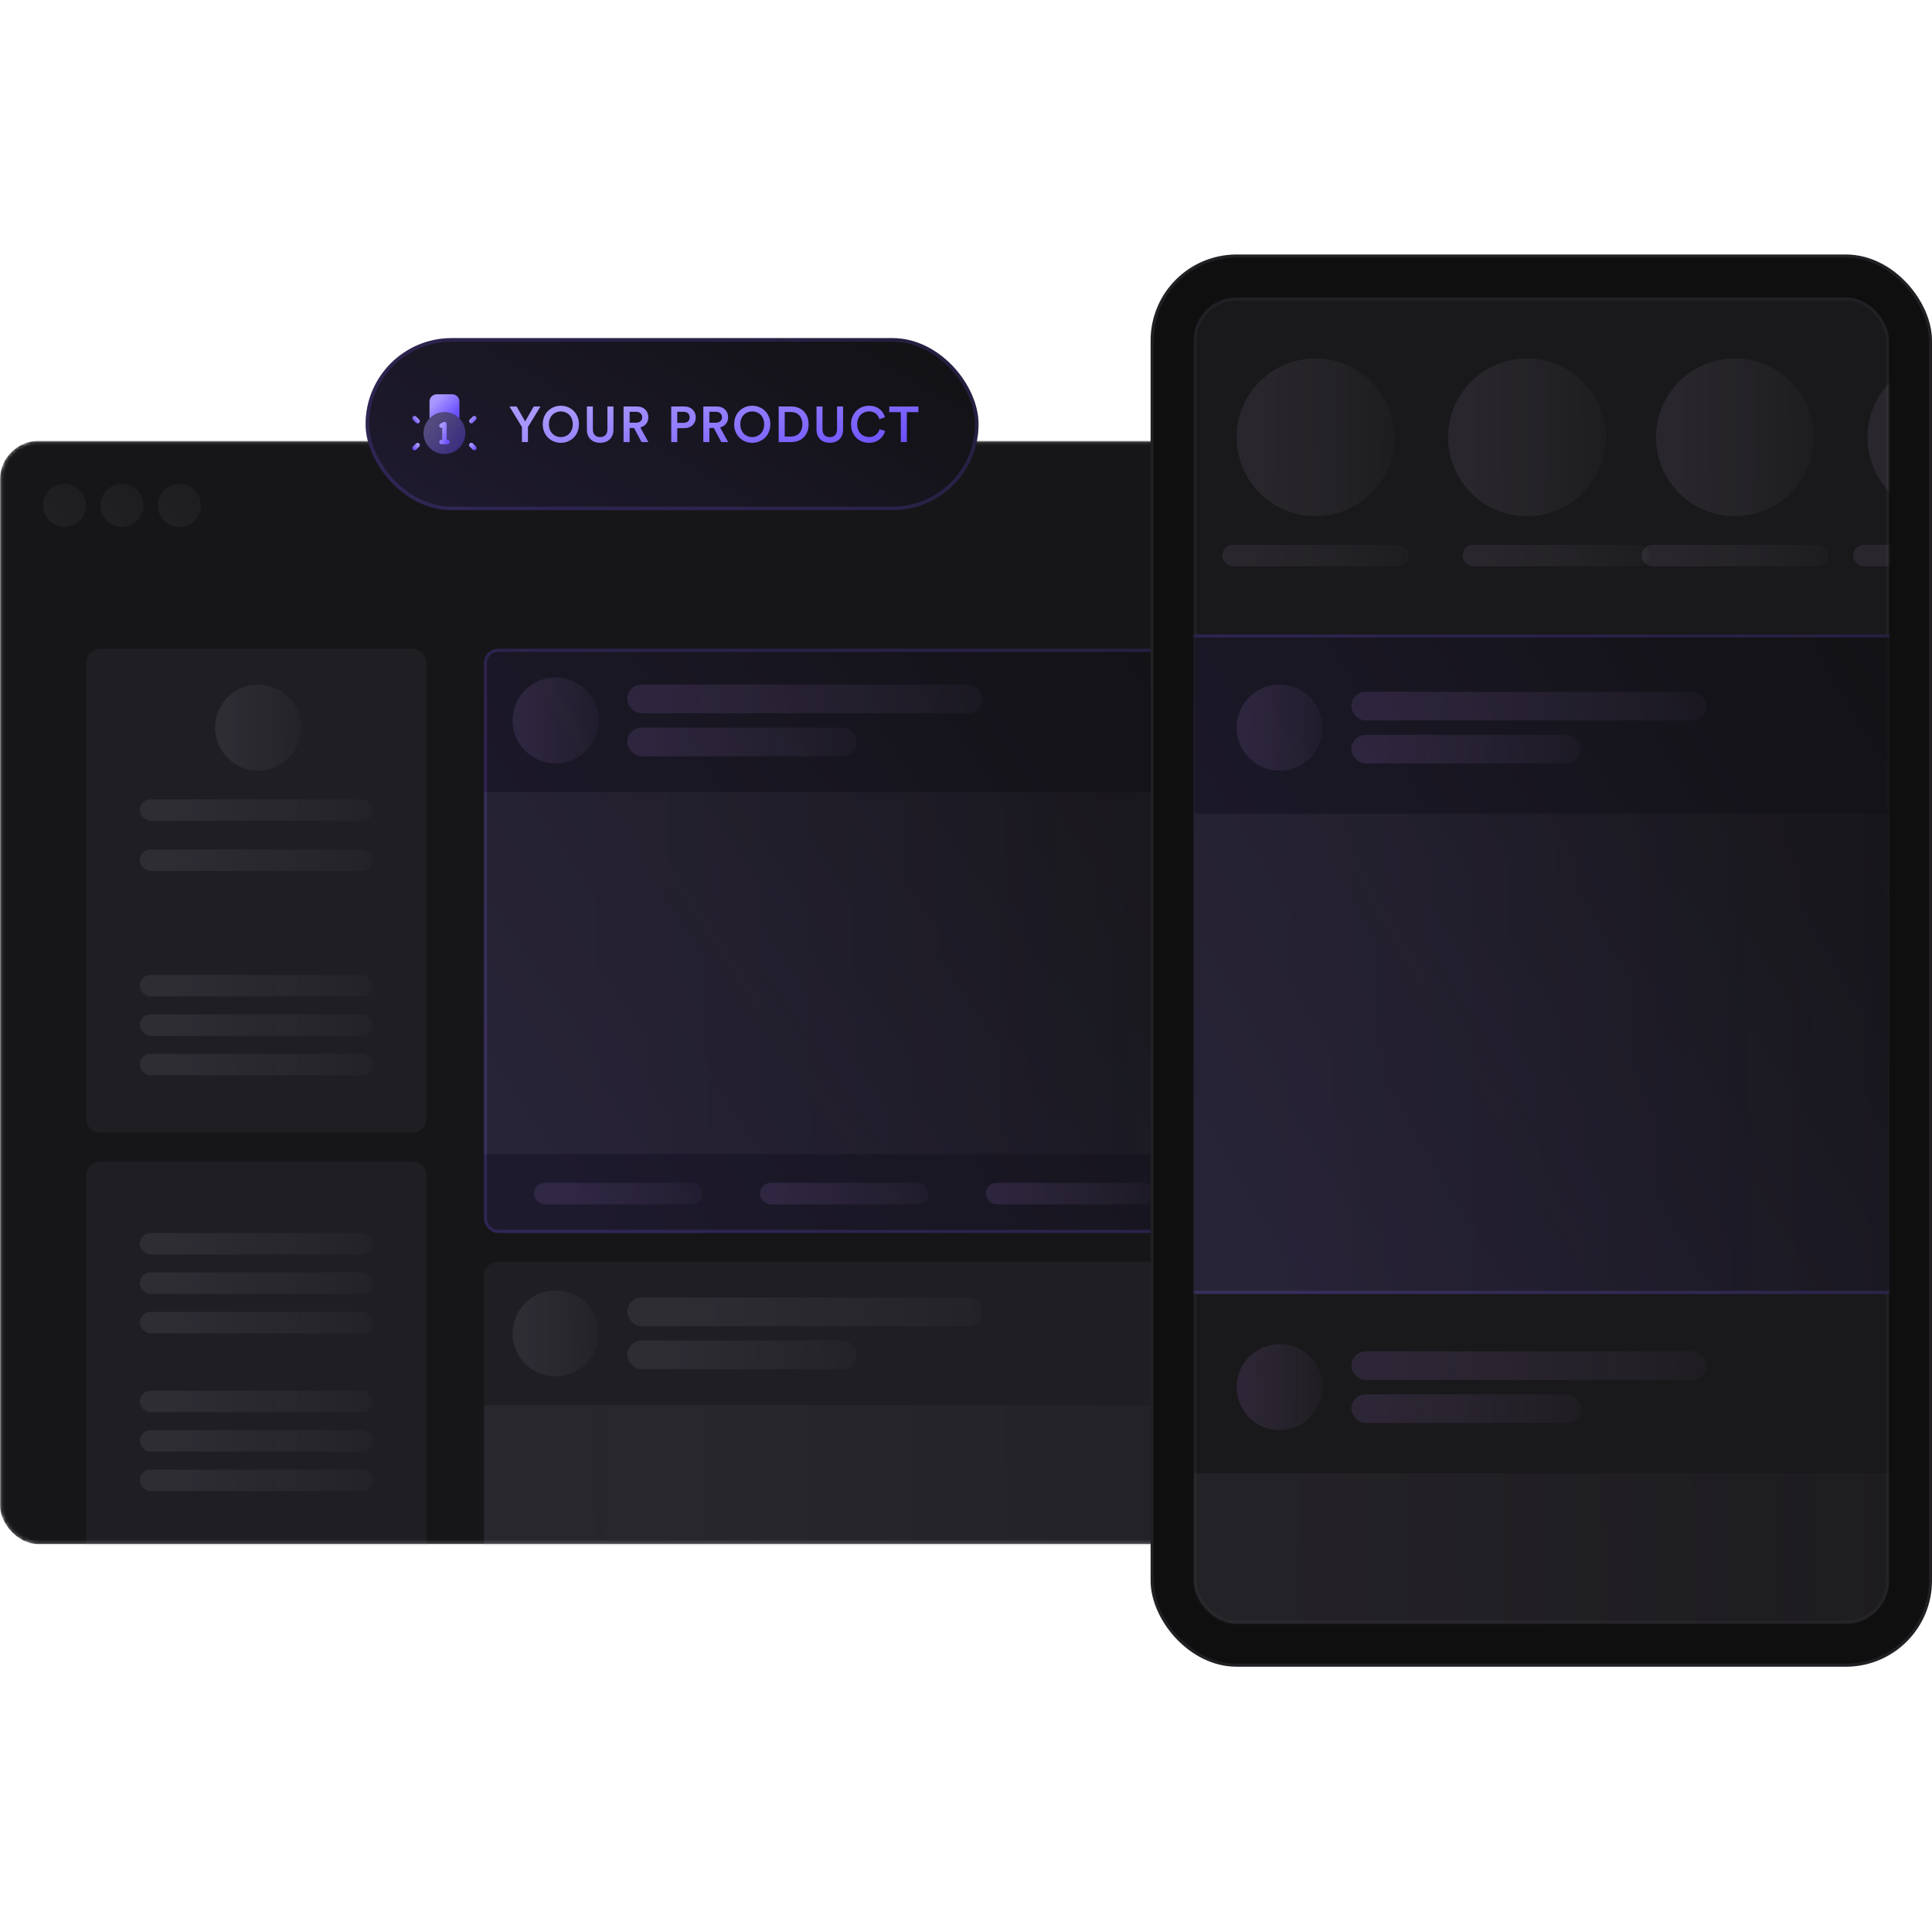 <svg width="539" height="537" viewBox="0 0 539 537" fill="none" xmlns="http://www.w3.org/2000/svg">
<mask id="mask0_5711_60072" style="mask-type:alpha" maskUnits="userSpaceOnUse" x="0" y="123" width="498" height="308">
<rect x="0.43" y="123.43" width="496.491" height="306.957" rx="9.888" fill="#19181B" stroke="#222024" stroke-width="0.86"/>
</mask>
<g mask="url(#mask0_5711_60072)">
<rect x="0.45" y="123.45" width="496.1" height="306.916" rx="10.35" fill="#161618" stroke="#1C1A1E" stroke-width="0.9"/>
<rect x="393" y="332" width="65" height="6" rx="3" fill="url(#paint0_linear_5711_60072)" fill-opacity="0.08"/>
<rect x="393" y="343" width="65" height="6" rx="3" fill="url(#paint1_linear_5711_60072)" fill-opacity="0.08"/>
<rect x="393" y="354" width="65" height="6" rx="3" fill="url(#paint2_linear_5711_60072)" fill-opacity="0.08"/>
<g filter="url(#filter0_b_5711_60072)">
<path d="M24 328C24 325.791 25.791 324 28 324H115C117.209 324 119 325.791 119 328V455C119 457.209 117.209 459 115 459H28C25.791 459 24 457.209 24 455V328Z" fill="#635D79" fill-opacity="0.12"/>
</g>
<rect x="39" y="344" width="65" height="6" rx="3" fill="url(#paint3_linear_5711_60072)" fill-opacity="0.08"/>
<rect x="39" y="388" width="65" height="6" rx="3" fill="url(#paint4_linear_5711_60072)" fill-opacity="0.08"/>
<rect x="39" y="355" width="65" height="6" rx="3" fill="url(#paint5_linear_5711_60072)" fill-opacity="0.08"/>
<rect x="39" y="399" width="65" height="6" rx="3" fill="url(#paint6_linear_5711_60072)" fill-opacity="0.08"/>
<rect x="39" y="366" width="65" height="6" rx="3" fill="url(#paint7_linear_5711_60072)" fill-opacity="0.08"/>
<rect x="39" y="410" width="65" height="6" rx="3" fill="url(#paint8_linear_5711_60072)" fill-opacity="0.08"/>
<g filter="url(#filter1_b_5711_60072)">
<path d="M24 185C24 182.791 25.791 181 28 181H115C117.209 181 119 182.791 119 185V312C119 314.209 117.209 316 115 316H28C25.791 316 24 314.209 24 312V185Z" fill="#635D79" fill-opacity="0.12"/>
</g>
<rect x="39" y="223" width="65" height="6" rx="3" fill="url(#paint9_linear_5711_60072)" fill-opacity="0.08"/>
<rect x="39" y="237" width="65" height="6" rx="3" fill="url(#paint10_linear_5711_60072)" fill-opacity="0.08"/>
<rect x="39" y="272" width="65" height="6" rx="3" fill="url(#paint11_linear_5711_60072)" fill-opacity="0.08"/>
<rect x="39" y="283" width="65" height="6" rx="3" fill="url(#paint12_linear_5711_60072)" fill-opacity="0.08"/>
<rect x="39" y="294" width="65" height="6" rx="3" fill="url(#paint13_linear_5711_60072)" fill-opacity="0.08"/>
<circle cx="72" cy="203" r="12" fill="url(#paint14_linear_5711_60072)" fill-opacity="0.08"/>
<rect x="135" y="181" width="227" height="163" rx="4" fill="#111112"/>
<rect x="135" y="181" width="227" height="163" rx="4" fill="url(#paint15_linear_5711_60072)" fill-opacity="0.2"/>
<rect x="135.43" y="181.43" width="226.14" height="162.14" rx="3.57" stroke="#7A57F1" stroke-opacity="0.2" stroke-width="0.86"/>
<path d="M135 221H362V322H135V221Z" fill="url(#paint16_linear_5711_60072)" fill-opacity="0.05"/>
<circle cx="155" cy="201" r="12" fill="url(#paint17_linear_5711_60072)" fill-opacity="0.12"/>
<rect x="175" y="191" width="99" height="8" rx="4" fill="url(#paint18_linear_5711_60072)" fill-opacity="0.12"/>
<rect x="149" y="330" width="47" height="6" rx="3" fill="url(#paint19_linear_5711_60072)" fill-opacity="0.12"/>
<rect x="212" y="330" width="47" height="6" rx="3" fill="url(#paint20_linear_5711_60072)" fill-opacity="0.12"/>
<rect x="275" y="330" width="47" height="6" rx="3" fill="url(#paint21_linear_5711_60072)" fill-opacity="0.12"/>
<rect x="175" y="203" width="64" height="8" rx="4" fill="url(#paint22_linear_5711_60072)" fill-opacity="0.12"/>
<g filter="url(#filter2_b_5711_60072)">
<path d="M135 356C135 353.791 136.791 352 139 352H358C360.209 352 362 353.791 362 356V511C362 513.209 360.209 515 358 515H139C136.791 515 135 513.209 135 511V356Z" fill="#635D79" fill-opacity="0.12"/>
</g>
<path d="M135 392H362V493H135V392Z" fill="url(#paint23_linear_5711_60072)" fill-opacity="0.05"/>
<circle cx="155" cy="372" r="12" fill="url(#paint24_linear_5711_60072)" fill-opacity="0.08"/>
<rect x="175" y="362" width="99" height="8" rx="4" fill="url(#paint25_linear_5711_60072)" fill-opacity="0.08"/>
<rect x="175" y="374" width="64" height="8" rx="4" fill="url(#paint26_linear_5711_60072)" fill-opacity="0.08"/>
<ellipse cx="18.003" cy="141.003" rx="6.003" ry="6.001" fill="url(#paint27_linear_5711_60072)"/>
<ellipse cx="34.011" cy="141.003" rx="6.003" ry="6.001" fill="url(#paint28_linear_5711_60072)"/>
<ellipse cx="50.026" cy="141.003" rx="6.003" ry="6.001" fill="url(#paint29_linear_5711_60072)"/>
</g>
<rect x="321.43" y="71.43" width="217.14" height="393.14" rx="23.57" fill="#0F0F10" stroke="#222024" stroke-width="0.86"/>
<rect x="333.43" y="83.43" width="193.14" height="369.14" rx="11.57" fill="#19181B" stroke="#222024" stroke-width="0.86"/>
<mask id="mask1_5711_60072" style="mask-type:alpha" maskUnits="userSpaceOnUse" x="333" y="83" width="194" height="370">
<rect x="333.43" y="83.43" width="193.14" height="369.14" rx="11.57" fill="#161618" stroke="#222024" stroke-width="0.86"/>
</mask>
<g mask="url(#mask1_5711_60072)">
<path d="M330 177H554V361H330V177Z" fill="#111112"/>
<path d="M330 177H554V361H330V177Z" fill="url(#paint30_linear_5711_60072)" fill-opacity="0.2"/>
<path d="M330.43 177.43H553.57V360.57H330.43V177.43Z" stroke="#7A57F1" stroke-opacity="0.2" stroke-width="0.86"/>
<path d="M333 227H527V361H333V227Z" fill="url(#paint31_linear_5711_60072)" fill-opacity="0.05"/>
<path d="M333 411H551V545H333V411Z" fill="url(#paint32_linear_5711_60072)" fill-opacity="0.05"/>
<circle cx="357" cy="203" r="12" fill="url(#paint33_linear_5711_60072)" fill-opacity="0.12"/>
<circle cx="357" cy="387" r="12" fill="url(#paint34_linear_5711_60072)" fill-opacity="0.12"/>
<rect x="377" y="193" width="99" height="8" rx="4" fill="url(#paint35_linear_5711_60072)" fill-opacity="0.12"/>
<rect x="377" y="377" width="99" height="8" rx="4" fill="url(#paint36_linear_5711_60072)" fill-opacity="0.12"/>
<rect x="377" y="205" width="64" height="8" rx="4" fill="url(#paint37_linear_5711_60072)" fill-opacity="0.12"/>
<rect x="377" y="389" width="64" height="8" rx="4" fill="url(#paint38_linear_5711_60072)" fill-opacity="0.12"/>
<rect x="341" y="152" width="52" height="6" rx="3" fill="url(#paint39_linear_5711_60072)" fill-opacity="0.08"/>
<rect x="408" y="152" width="52" height="6" rx="3" fill="url(#paint40_linear_5711_60072)" fill-opacity="0.08"/>
<rect x="458" y="152" width="52" height="6" rx="3" fill="url(#paint41_linear_5711_60072)" fill-opacity="0.08"/>
<rect x="517" y="152" width="52" height="6" rx="3" fill="url(#paint42_linear_5711_60072)" fill-opacity="0.08"/>
<circle cx="367" cy="122" r="22" fill="url(#paint43_linear_5711_60072)" fill-opacity="0.08"/>
<circle cx="426" cy="122" r="22" fill="url(#paint44_linear_5711_60072)" fill-opacity="0.08"/>
<circle cx="484" cy="122" r="22" fill="url(#paint45_linear_5711_60072)" fill-opacity="0.08"/>
<circle cx="543" cy="122" r="22" fill="url(#paint46_linear_5711_60072)" fill-opacity="0.08"/>
</g>
<g filter="url(#filter3_d_5711_60072)">
<rect x="102" y="93" width="171" height="48" rx="24" fill="#111112"/>
<rect x="102" y="93" width="171" height="48" rx="24" fill="url(#paint47_linear_5711_60072)" fill-opacity="0.2"/>
<rect x="102.5" y="93.5" width="170" height="47" rx="23.5" stroke="#7A57F1" stroke-opacity="0.2"/>
<path fill-rule="evenodd" clip-rule="evenodd" d="M128.161 115.415V110.667C128.161 109.562 127.266 108.667 126.161 108.667H121.828C120.724 108.667 119.828 109.562 119.828 110.667V115.42C120.887 114.338 122.364 113.667 123.997 113.667C125.628 113.667 127.103 114.336 128.161 115.415Z" fill="url(#paint48_linear_5711_60072)"/>
<circle opacity="0.4" cx="123.997" cy="119.5" r="5.833" fill="url(#paint49_linear_5711_60072)"/>
<path fill-rule="evenodd" clip-rule="evenodd" d="M132.775 114.892C133.019 115.136 133.019 115.532 132.775 115.776L131.942 116.609C131.698 116.853 131.302 116.853 131.058 116.609C130.814 116.365 130.814 115.969 131.058 115.725L131.891 114.892C132.135 114.648 132.531 114.648 132.775 114.892Z" fill="url(#paint50_linear_5711_60072)"/>
<path fill-rule="evenodd" clip-rule="evenodd" d="M131.058 122.392C131.302 122.148 131.698 122.148 131.942 122.392L132.775 123.225C133.019 123.469 133.019 123.865 132.775 124.109C132.531 124.353 132.135 124.353 131.891 124.109L131.058 123.276C130.814 123.032 130.814 122.636 131.058 122.392Z" fill="url(#paint51_linear_5711_60072)"/>
<path fill-rule="evenodd" clip-rule="evenodd" d="M115.225 114.892C114.981 115.136 114.981 115.532 115.225 115.776L116.058 116.609C116.302 116.853 116.698 116.853 116.942 116.609C117.186 116.365 117.186 115.969 116.942 115.725L116.109 114.892C115.865 114.648 115.469 114.648 115.225 114.892Z" fill="url(#paint52_linear_5711_60072)"/>
<path fill-rule="evenodd" clip-rule="evenodd" d="M116.942 122.392C116.698 122.148 116.302 122.148 116.058 122.392L115.225 123.225C114.981 123.469 114.981 123.865 115.225 124.109C115.469 124.353 115.865 124.353 116.109 124.109L116.942 123.276C117.186 123.032 117.186 122.636 116.942 122.392Z" fill="url(#paint53_linear_5711_60072)"/>
<path fill-rule="evenodd" clip-rule="evenodd" d="M124.326 116.468C124.51 116.582 124.623 116.783 124.623 117V121.375H124.831C125.176 121.375 125.456 121.655 125.456 122C125.456 122.345 125.176 122.625 124.831 122.625H123.164C122.819 122.625 122.539 122.345 122.539 122C122.539 121.655 122.819 121.375 123.164 121.375H123.373V118.006C123.079 118.11 122.748 117.982 122.605 117.696C122.451 117.387 122.576 117.012 122.885 116.858L123.718 116.441C123.912 116.344 124.142 116.354 124.326 116.468Z" fill="url(#paint54_linear_5711_60072)"/>
<path d="M145.612 117.8L142.14 112.074H144.128L146.508 116.232L148.902 112.074H150.792L147.292 117.8V122H145.612L145.612 117.8ZM153.141 117.03C153.141 119.424 154.793 120.614 156.459 120.614C158.139 120.614 159.791 119.424 159.791 117.03C159.791 114.636 158.139 113.446 156.459 113.446C154.793 113.446 153.141 114.636 153.141 117.03ZM151.419 117.03C151.419 113.782 153.855 111.864 156.459 111.864C159.063 111.864 161.513 113.782 161.513 117.03C161.513 120.292 159.063 122.21 156.459 122.21C153.855 122.21 151.419 120.292 151.419 117.03ZM167.431 122.21C165.359 122.21 163.735 120.936 163.735 118.542V112.074H165.401V118.444C165.401 119.844 166.171 120.614 167.431 120.614C168.705 120.614 169.461 119.844 169.461 118.444V112.074H171.141V118.542C171.141 120.936 169.517 122.21 167.431 122.21ZM178.976 122L176.89 118.08H175.658V122H173.964V112.074H177.772C179.69 112.074 180.88 113.404 180.88 115.084C180.88 116.498 180.026 117.576 178.64 117.912L180.88 122H178.976ZM175.658 116.596H177.464C178.5 116.596 179.172 115.994 179.172 115.084C179.172 114.16 178.5 113.558 177.464 113.558H175.658V116.596ZM188.945 116.638H190.695C191.759 116.638 192.403 116.05 192.403 115.112C192.403 114.16 191.759 113.558 190.695 113.558H188.945V116.638ZM190.947 118.122H188.945V122H187.265V112.074H190.947C192.851 112.074 194.111 113.362 194.111 115.098C194.111 116.848 192.851 118.122 190.947 118.122ZM201.232 122L199.146 118.08H197.914V122H196.22V112.074H200.028C201.946 112.074 203.136 113.404 203.136 115.084C203.136 116.498 202.282 117.576 200.896 117.912L203.136 122H201.232ZM197.914 116.596H199.72C200.756 116.596 201.428 115.994 201.428 115.084C201.428 114.16 200.756 113.558 199.72 113.558H197.914V116.596ZM206.541 117.03C206.541 119.424 208.193 120.614 209.859 120.614C211.539 120.614 213.191 119.424 213.191 117.03C213.191 114.636 211.539 113.446 209.859 113.446C208.193 113.446 206.541 114.636 206.541 117.03ZM204.819 117.03C204.819 113.782 207.255 111.864 209.859 111.864C212.463 111.864 214.913 113.782 214.913 117.03C214.913 120.292 212.463 122.21 209.859 122.21C207.255 122.21 204.819 120.292 204.819 117.03ZM218.926 120.46H220.69C222.412 120.46 223.84 119.354 223.84 117.058C223.84 114.734 222.426 113.614 220.704 113.614H218.926V120.46ZM220.746 122H217.246V112.074H220.76C223.462 112.074 225.59 113.866 225.59 117.058C225.59 120.236 223.434 122 220.746 122ZM231.494 122.21C229.422 122.21 227.798 120.936 227.798 118.542V112.074H229.464V118.444C229.464 119.844 230.234 120.614 231.494 120.614C232.768 120.614 233.524 119.844 233.524 118.444V112.074H235.204V118.542C235.204 120.936 233.58 122.21 231.494 122.21ZM242.436 122.21C239.762 122.21 237.424 120.278 237.424 117.044C237.424 113.81 239.846 111.864 242.422 111.864C244.942 111.864 246.44 113.348 246.888 115.084L245.306 115.616C245.012 114.412 244.088 113.446 242.422 113.446C240.784 113.446 239.146 114.636 239.146 117.044C239.146 119.368 240.742 120.6 242.436 120.6C244.102 120.6 245.054 119.536 245.39 118.416L246.93 118.92C246.482 120.6 244.97 122.21 242.436 122.21ZM256.226 113.656H252.992V122H251.312V113.656H248.092V112.074H256.226V113.656Z" fill="url(#paint55_linear_5711_60072)"/>
</g>
<defs>
<filter id="filter0_b_5711_60072" x="-3.514" y="296.486" width="150.029" height="190.029" filterUnits="userSpaceOnUse" color-interpolation-filters="sRGB">
<feFlood flood-opacity="0" result="BackgroundImageFix"/>
<feGaussianBlur in="BackgroundImageFix" stdDeviation="13.757"/>
<feComposite in2="SourceAlpha" operator="in" result="effect1_backgroundBlur_5711_60072"/>
<feBlend mode="normal" in="SourceGraphic" in2="effect1_backgroundBlur_5711_60072" result="shape"/>
</filter>
<filter id="filter1_b_5711_60072" x="-3.514" y="153.486" width="150.029" height="190.029" filterUnits="userSpaceOnUse" color-interpolation-filters="sRGB">
<feFlood flood-opacity="0" result="BackgroundImageFix"/>
<feGaussianBlur in="BackgroundImageFix" stdDeviation="13.757"/>
<feComposite in2="SourceAlpha" operator="in" result="effect1_backgroundBlur_5711_60072"/>
<feBlend mode="normal" in="SourceGraphic" in2="effect1_backgroundBlur_5711_60072" result="shape"/>
</filter>
<filter id="filter2_b_5711_60072" x="107.486" y="324.486" width="282.029" height="218.029" filterUnits="userSpaceOnUse" color-interpolation-filters="sRGB">
<feFlood flood-opacity="0" result="BackgroundImageFix"/>
<feGaussianBlur in="BackgroundImageFix" stdDeviation="13.757"/>
<feComposite in2="SourceAlpha" operator="in" result="effect1_backgroundBlur_5711_60072"/>
<feBlend mode="normal" in="SourceGraphic" in2="effect1_backgroundBlur_5711_60072" result="shape"/>
</filter>
<filter id="filter3_d_5711_60072" x="32.667" y="25" width="309.667" height="186.667" filterUnits="userSpaceOnUse" color-interpolation-filters="sRGB">
<feFlood flood-opacity="0" result="BackgroundImageFix"/>
<feColorMatrix in="SourceAlpha" type="matrix" values="0 0 0 0 0 0 0 0 0 0 0 0 0 0 0 0 0 0 127 0" result="hardAlpha"/>
<feMorphology radius="5.333" operator="dilate" in="SourceAlpha" result="effect1_dropShadow_5711_60072"/>
<feOffset dy="1.333"/>
<feGaussianBlur stdDeviation="32"/>
<feComposite in2="hardAlpha" operator="out"/>
<feColorMatrix type="matrix" values="0 0 0 0 0.573 0 0 0 0 0.506 0 0 0 0 0.937 0 0 0 0.08 0"/>
<feBlend mode="normal" in2="BackgroundImageFix" result="effect1_dropShadow_5711_60072"/>
<feBlend mode="normal" in="SourceGraphic" in2="effect1_dropShadow_5711_60072" result="shape"/>
</filter>
<linearGradient id="paint0_linear_5711_60072" x1="401.125" y1="336.219" x2="477.876" y2="332.259" gradientUnits="userSpaceOnUse">
<stop stop-color="#E4D4F5"/>
<stop offset="1" stop-color="white" stop-opacity="0"/>
</linearGradient>
<linearGradient id="paint1_linear_5711_60072" x1="401.125" y1="347.219" x2="477.876" y2="343.259" gradientUnits="userSpaceOnUse">
<stop stop-color="#E4D4F5"/>
<stop offset="1" stop-color="white" stop-opacity="0"/>
</linearGradient>
<linearGradient id="paint2_linear_5711_60072" x1="401.125" y1="358.219" x2="477.876" y2="354.259" gradientUnits="userSpaceOnUse">
<stop stop-color="#E4D4F5"/>
<stop offset="1" stop-color="white" stop-opacity="0"/>
</linearGradient>
<linearGradient id="paint3_linear_5711_60072" x1="47.125" y1="348.219" x2="123.876" y2="344.259" gradientUnits="userSpaceOnUse">
<stop stop-color="#E4D4F5"/>
<stop offset="1" stop-color="white" stop-opacity="0"/>
</linearGradient>
<linearGradient id="paint4_linear_5711_60072" x1="47.125" y1="392.219" x2="123.876" y2="388.259" gradientUnits="userSpaceOnUse">
<stop stop-color="#E4D4F5"/>
<stop offset="1" stop-color="white" stop-opacity="0"/>
</linearGradient>
<linearGradient id="paint5_linear_5711_60072" x1="47.125" y1="359.219" x2="123.876" y2="355.259" gradientUnits="userSpaceOnUse">
<stop stop-color="#E4D4F5"/>
<stop offset="1" stop-color="white" stop-opacity="0"/>
</linearGradient>
<linearGradient id="paint6_linear_5711_60072" x1="47.125" y1="403.219" x2="123.876" y2="399.259" gradientUnits="userSpaceOnUse">
<stop stop-color="#E4D4F5"/>
<stop offset="1" stop-color="white" stop-opacity="0"/>
</linearGradient>
<linearGradient id="paint7_linear_5711_60072" x1="47.125" y1="370.219" x2="123.876" y2="366.259" gradientUnits="userSpaceOnUse">
<stop stop-color="#E4D4F5"/>
<stop offset="1" stop-color="white" stop-opacity="0"/>
</linearGradient>
<linearGradient id="paint8_linear_5711_60072" x1="47.125" y1="414.219" x2="123.876" y2="410.259" gradientUnits="userSpaceOnUse">
<stop stop-color="#E4D4F5"/>
<stop offset="1" stop-color="white" stop-opacity="0"/>
</linearGradient>
<linearGradient id="paint9_linear_5711_60072" x1="47.125" y1="227.219" x2="123.876" y2="223.259" gradientUnits="userSpaceOnUse">
<stop stop-color="#E4D4F5"/>
<stop offset="1" stop-color="white" stop-opacity="0"/>
</linearGradient>
<linearGradient id="paint10_linear_5711_60072" x1="47.125" y1="241.219" x2="123.876" y2="237.259" gradientUnits="userSpaceOnUse">
<stop stop-color="#E4D4F5"/>
<stop offset="1" stop-color="white" stop-opacity="0"/>
</linearGradient>
<linearGradient id="paint11_linear_5711_60072" x1="47.125" y1="276.219" x2="123.876" y2="272.259" gradientUnits="userSpaceOnUse">
<stop stop-color="#E4D4F5"/>
<stop offset="1" stop-color="white" stop-opacity="0"/>
</linearGradient>
<linearGradient id="paint12_linear_5711_60072" x1="47.125" y1="287.219" x2="123.876" y2="283.259" gradientUnits="userSpaceOnUse">
<stop stop-color="#E4D4F5"/>
<stop offset="1" stop-color="white" stop-opacity="0"/>
</linearGradient>
<linearGradient id="paint13_linear_5711_60072" x1="47.125" y1="298.219" x2="123.876" y2="294.259" gradientUnits="userSpaceOnUse">
<stop stop-color="#E4D4F5"/>
<stop offset="1" stop-color="white" stop-opacity="0"/>
</linearGradient>
<linearGradient id="paint14_linear_5711_60072" x1="63" y1="207.875" x2="91.414" y2="207.74" gradientUnits="userSpaceOnUse">
<stop stop-color="#E4D4F5"/>
<stop offset="1" stop-color="white" stop-opacity="0"/>
</linearGradient>
<linearGradient id="paint15_linear_5711_60072" x1="157.255" y1="328.719" x2="367.931" y2="186.124" gradientUnits="userSpaceOnUse">
<stop stop-color="#7A57F1" stop-opacity="0.61"/>
<stop offset="1" stop-color="#7A57F1" stop-opacity="0"/>
</linearGradient>
<linearGradient id="paint16_linear_5711_60072" x1="163.375" y1="292.016" x2="432.096" y2="289.14" gradientUnits="userSpaceOnUse">
<stop stop-color="#E4D4F5"/>
<stop offset="1" stop-color="white" stop-opacity="0"/>
</linearGradient>
<linearGradient id="paint17_linear_5711_60072" x1="146" y1="205.875" x2="174.414" y2="205.74" gradientUnits="userSpaceOnUse">
<stop stop-color="#C18CF6"/>
<stop offset="1" stop-color="#E0C2FF" stop-opacity="0"/>
</linearGradient>
<linearGradient id="paint18_linear_5711_60072" x1="187.375" y1="196.625" x2="304.178" y2="189.742" gradientUnits="userSpaceOnUse">
<stop stop-color="#C18CF6"/>
<stop offset="1" stop-color="#E0C2FF" stop-opacity="0"/>
</linearGradient>
<linearGradient id="paint19_linear_5711_60072" x1="154.875" y1="334.219" x2="210.442" y2="332.146" gradientUnits="userSpaceOnUse">
<stop stop-color="#C18CF6"/>
<stop offset="1" stop-color="#E0C2FF" stop-opacity="0"/>
</linearGradient>
<linearGradient id="paint20_linear_5711_60072" x1="217.875" y1="334.219" x2="273.442" y2="332.146" gradientUnits="userSpaceOnUse">
<stop stop-color="#C18CF6"/>
<stop offset="1" stop-color="#E0C2FF" stop-opacity="0"/>
</linearGradient>
<linearGradient id="paint21_linear_5711_60072" x1="280.875" y1="334.219" x2="336.442" y2="332.146" gradientUnits="userSpaceOnUse">
<stop stop-color="#C18CF6"/>
<stop offset="1" stop-color="#E0C2FF" stop-opacity="0"/>
</linearGradient>
<linearGradient id="paint22_linear_5711_60072" x1="183" y1="208.625" x2="258.662" y2="205.743" gradientUnits="userSpaceOnUse">
<stop stop-color="#C18CF6"/>
<stop offset="1" stop-color="#E0C2FF" stop-opacity="0"/>
</linearGradient>
<linearGradient id="paint23_linear_5711_60072" x1="163.375" y1="463.016" x2="432.096" y2="460.14" gradientUnits="userSpaceOnUse">
<stop stop-color="#E4D4F5"/>
<stop offset="1" stop-color="white" stop-opacity="0"/>
</linearGradient>
<linearGradient id="paint24_linear_5711_60072" x1="146" y1="376.875" x2="174.414" y2="376.74" gradientUnits="userSpaceOnUse">
<stop stop-color="#E4D4F5"/>
<stop offset="1" stop-color="white" stop-opacity="0"/>
</linearGradient>
<linearGradient id="paint25_linear_5711_60072" x1="187.375" y1="367.625" x2="304.178" y2="360.742" gradientUnits="userSpaceOnUse">
<stop stop-color="#E4D4F5"/>
<stop offset="1" stop-color="white" stop-opacity="0"/>
</linearGradient>
<linearGradient id="paint26_linear_5711_60072" x1="183" y1="379.625" x2="258.662" y2="376.743" gradientUnits="userSpaceOnUse">
<stop stop-color="#E4D4F5"/>
<stop offset="1" stop-color="white" stop-opacity="0"/>
</linearGradient>
<linearGradient id="paint27_linear_5711_60072" x1="12" y1="151.805" x2="32.466" y2="135.273" gradientUnits="userSpaceOnUse">
<stop stop-color="#838486" stop-opacity="0.1"/>
<stop offset="1" stop-color="#838486" stop-opacity="0.06"/>
</linearGradient>
<linearGradient id="paint28_linear_5711_60072" x1="28.008" y1="151.805" x2="48.474" y2="135.273" gradientUnits="userSpaceOnUse">
<stop stop-color="#838486" stop-opacity="0.1"/>
<stop offset="1" stop-color="#838486" stop-opacity="0.06"/>
</linearGradient>
<linearGradient id="paint29_linear_5711_60072" x1="44.023" y1="151.805" x2="64.489" y2="135.273" gradientUnits="userSpaceOnUse">
<stop stop-color="#838486" stop-opacity="0.1"/>
<stop offset="1" stop-color="#838486" stop-opacity="0.06"/>
</linearGradient>
<linearGradient id="paint30_linear_5711_60072" x1="351.961" y1="343.75" x2="576.489" y2="210.903" gradientUnits="userSpaceOnUse">
<stop stop-color="#7A57F1" stop-opacity="0.61"/>
<stop offset="1" stop-color="#7A57F1" stop-opacity="0"/>
</linearGradient>
<linearGradient id="paint31_linear_5711_60072" x1="357.25" y1="321.219" x2="586.921" y2="319.635" gradientUnits="userSpaceOnUse">
<stop stop-color="#E4D4F5"/>
<stop offset="1" stop-color="white" stop-opacity="0"/>
</linearGradient>
<linearGradient id="paint32_linear_5711_60072" x1="360.25" y1="505.219" x2="618.331" y2="503.219" gradientUnits="userSpaceOnUse">
<stop stop-color="#E4D4F5"/>
<stop offset="1" stop-color="white" stop-opacity="0"/>
</linearGradient>
<linearGradient id="paint33_linear_5711_60072" x1="348" y1="207.875" x2="376.414" y2="207.74" gradientUnits="userSpaceOnUse">
<stop stop-color="#C18CF6"/>
<stop offset="1" stop-color="#E0C2FF" stop-opacity="0"/>
</linearGradient>
<linearGradient id="paint34_linear_5711_60072" x1="348" y1="391.875" x2="376.414" y2="391.74" gradientUnits="userSpaceOnUse">
<stop stop-color="#C18CF6"/>
<stop offset="1" stop-color="#E0C2FF" stop-opacity="0"/>
</linearGradient>
<linearGradient id="paint35_linear_5711_60072" x1="389.375" y1="198.625" x2="506.178" y2="191.742" gradientUnits="userSpaceOnUse">
<stop stop-color="#C18CF6"/>
<stop offset="1" stop-color="#E0C2FF" stop-opacity="0"/>
</linearGradient>
<linearGradient id="paint36_linear_5711_60072" x1="389.375" y1="382.625" x2="506.178" y2="375.742" gradientUnits="userSpaceOnUse">
<stop stop-color="#C18CF6"/>
<stop offset="1" stop-color="#E0C2FF" stop-opacity="0"/>
</linearGradient>
<linearGradient id="paint37_linear_5711_60072" x1="385" y1="210.625" x2="460.662" y2="207.743" gradientUnits="userSpaceOnUse">
<stop stop-color="#C18CF6"/>
<stop offset="1" stop-color="#E0C2FF" stop-opacity="0"/>
</linearGradient>
<linearGradient id="paint38_linear_5711_60072" x1="385" y1="394.625" x2="460.662" y2="391.743" gradientUnits="userSpaceOnUse">
<stop stop-color="#C18CF6"/>
<stop offset="1" stop-color="#E0C2FF" stop-opacity="0"/>
</linearGradient>
<linearGradient id="paint39_linear_5711_60072" x1="347.5" y1="156.219" x2="408.96" y2="153.682" gradientUnits="userSpaceOnUse">
<stop stop-color="#E4D4F5"/>
<stop offset="1" stop-color="white" stop-opacity="0"/>
</linearGradient>
<linearGradient id="paint40_linear_5711_60072" x1="414.5" y1="156.219" x2="475.96" y2="153.682" gradientUnits="userSpaceOnUse">
<stop stop-color="#E4D4F5"/>
<stop offset="1" stop-color="white" stop-opacity="0"/>
</linearGradient>
<linearGradient id="paint41_linear_5711_60072" x1="464.5" y1="156.219" x2="525.96" y2="153.682" gradientUnits="userSpaceOnUse">
<stop stop-color="#E4D4F5"/>
<stop offset="1" stop-color="white" stop-opacity="0"/>
</linearGradient>
<linearGradient id="paint42_linear_5711_60072" x1="523.5" y1="156.219" x2="584.96" y2="153.682" gradientUnits="userSpaceOnUse">
<stop stop-color="#E4D4F5"/>
<stop offset="1" stop-color="white" stop-opacity="0"/>
</linearGradient>
<linearGradient id="paint43_linear_5711_60072" x1="350.5" y1="130.938" x2="402.592" y2="130.689" gradientUnits="userSpaceOnUse">
<stop stop-color="#E4D4F5"/>
<stop offset="1" stop-color="white" stop-opacity="0"/>
</linearGradient>
<linearGradient id="paint44_linear_5711_60072" x1="409.5" y1="130.938" x2="461.592" y2="130.689" gradientUnits="userSpaceOnUse">
<stop stop-color="#E4D4F5"/>
<stop offset="1" stop-color="white" stop-opacity="0"/>
</linearGradient>
<linearGradient id="paint45_linear_5711_60072" x1="467.5" y1="130.938" x2="519.592" y2="130.689" gradientUnits="userSpaceOnUse">
<stop stop-color="#E4D4F5"/>
<stop offset="1" stop-color="white" stop-opacity="0"/>
</linearGradient>
<linearGradient id="paint46_linear_5711_60072" x1="526.5" y1="130.938" x2="578.592" y2="130.689" gradientUnits="userSpaceOnUse">
<stop stop-color="#E4D4F5"/>
<stop offset="1" stop-color="white" stop-opacity="0"/>
</linearGradient>
<linearGradient id="paint47_linear_5711_60072" x1="118.765" y1="136.5" x2="176.648" y2="36.28" gradientUnits="userSpaceOnUse">
<stop stop-color="#7A57F1" stop-opacity="0.61"/>
<stop offset="1" stop-color="#7A57F1" stop-opacity="0"/>
</linearGradient>
<linearGradient id="paint48_linear_5711_60072" x1="127.117" y1="114.205" x2="122.406" y2="109.649" gradientUnits="userSpaceOnUse">
<stop stop-color="#6A50FF"/>
<stop offset="1" stop-color="#A897FF"/>
</linearGradient>
<linearGradient id="paint49_linear_5711_60072" x1="128.369" y1="123.234" x2="120.461" y2="117.036" gradientUnits="userSpaceOnUse">
<stop stop-color="#6A50FF"/>
<stop offset="1" stop-color="#A897FF"/>
</linearGradient>
<linearGradient id="paint50_linear_5711_60072" x1="132.697" y1="116.417" x2="131.285" y2="115.311" gradientUnits="userSpaceOnUse">
<stop stop-color="#6A50FF"/>
<stop offset="1" stop-color="#A897FF"/>
</linearGradient>
<linearGradient id="paint51_linear_5711_60072" x1="132.697" y1="123.917" x2="131.285" y2="122.811" gradientUnits="userSpaceOnUse">
<stop stop-color="#6A50FF"/>
<stop offset="1" stop-color="#A897FF"/>
</linearGradient>
<linearGradient id="paint52_linear_5711_60072" x1="115.303" y1="116.417" x2="116.715" y2="115.311" gradientUnits="userSpaceOnUse">
<stop stop-color="#6A50FF"/>
<stop offset="1" stop-color="#A897FF"/>
</linearGradient>
<linearGradient id="paint53_linear_5711_60072" x1="115.303" y1="123.917" x2="116.715" y2="122.811" gradientUnits="userSpaceOnUse">
<stop stop-color="#6A50FF"/>
<stop offset="1" stop-color="#A897FF"/>
</linearGradient>
<linearGradient id="paint54_linear_5711_60072" x1="125.09" y1="121.5" x2="122.276" y2="120.47" gradientUnits="userSpaceOnUse">
<stop stop-color="#6A50FF"/>
<stop offset="1" stop-color="#A897FF"/>
</linearGradient>
<linearGradient id="paint55_linear_5711_60072" x1="242.592" y1="124.68" x2="234.261" y2="93.394" gradientUnits="userSpaceOnUse">
<stop stop-color="#6A50FF"/>
<stop offset="1" stop-color="#A897FF"/>
</linearGradient>
</defs>
</svg>
